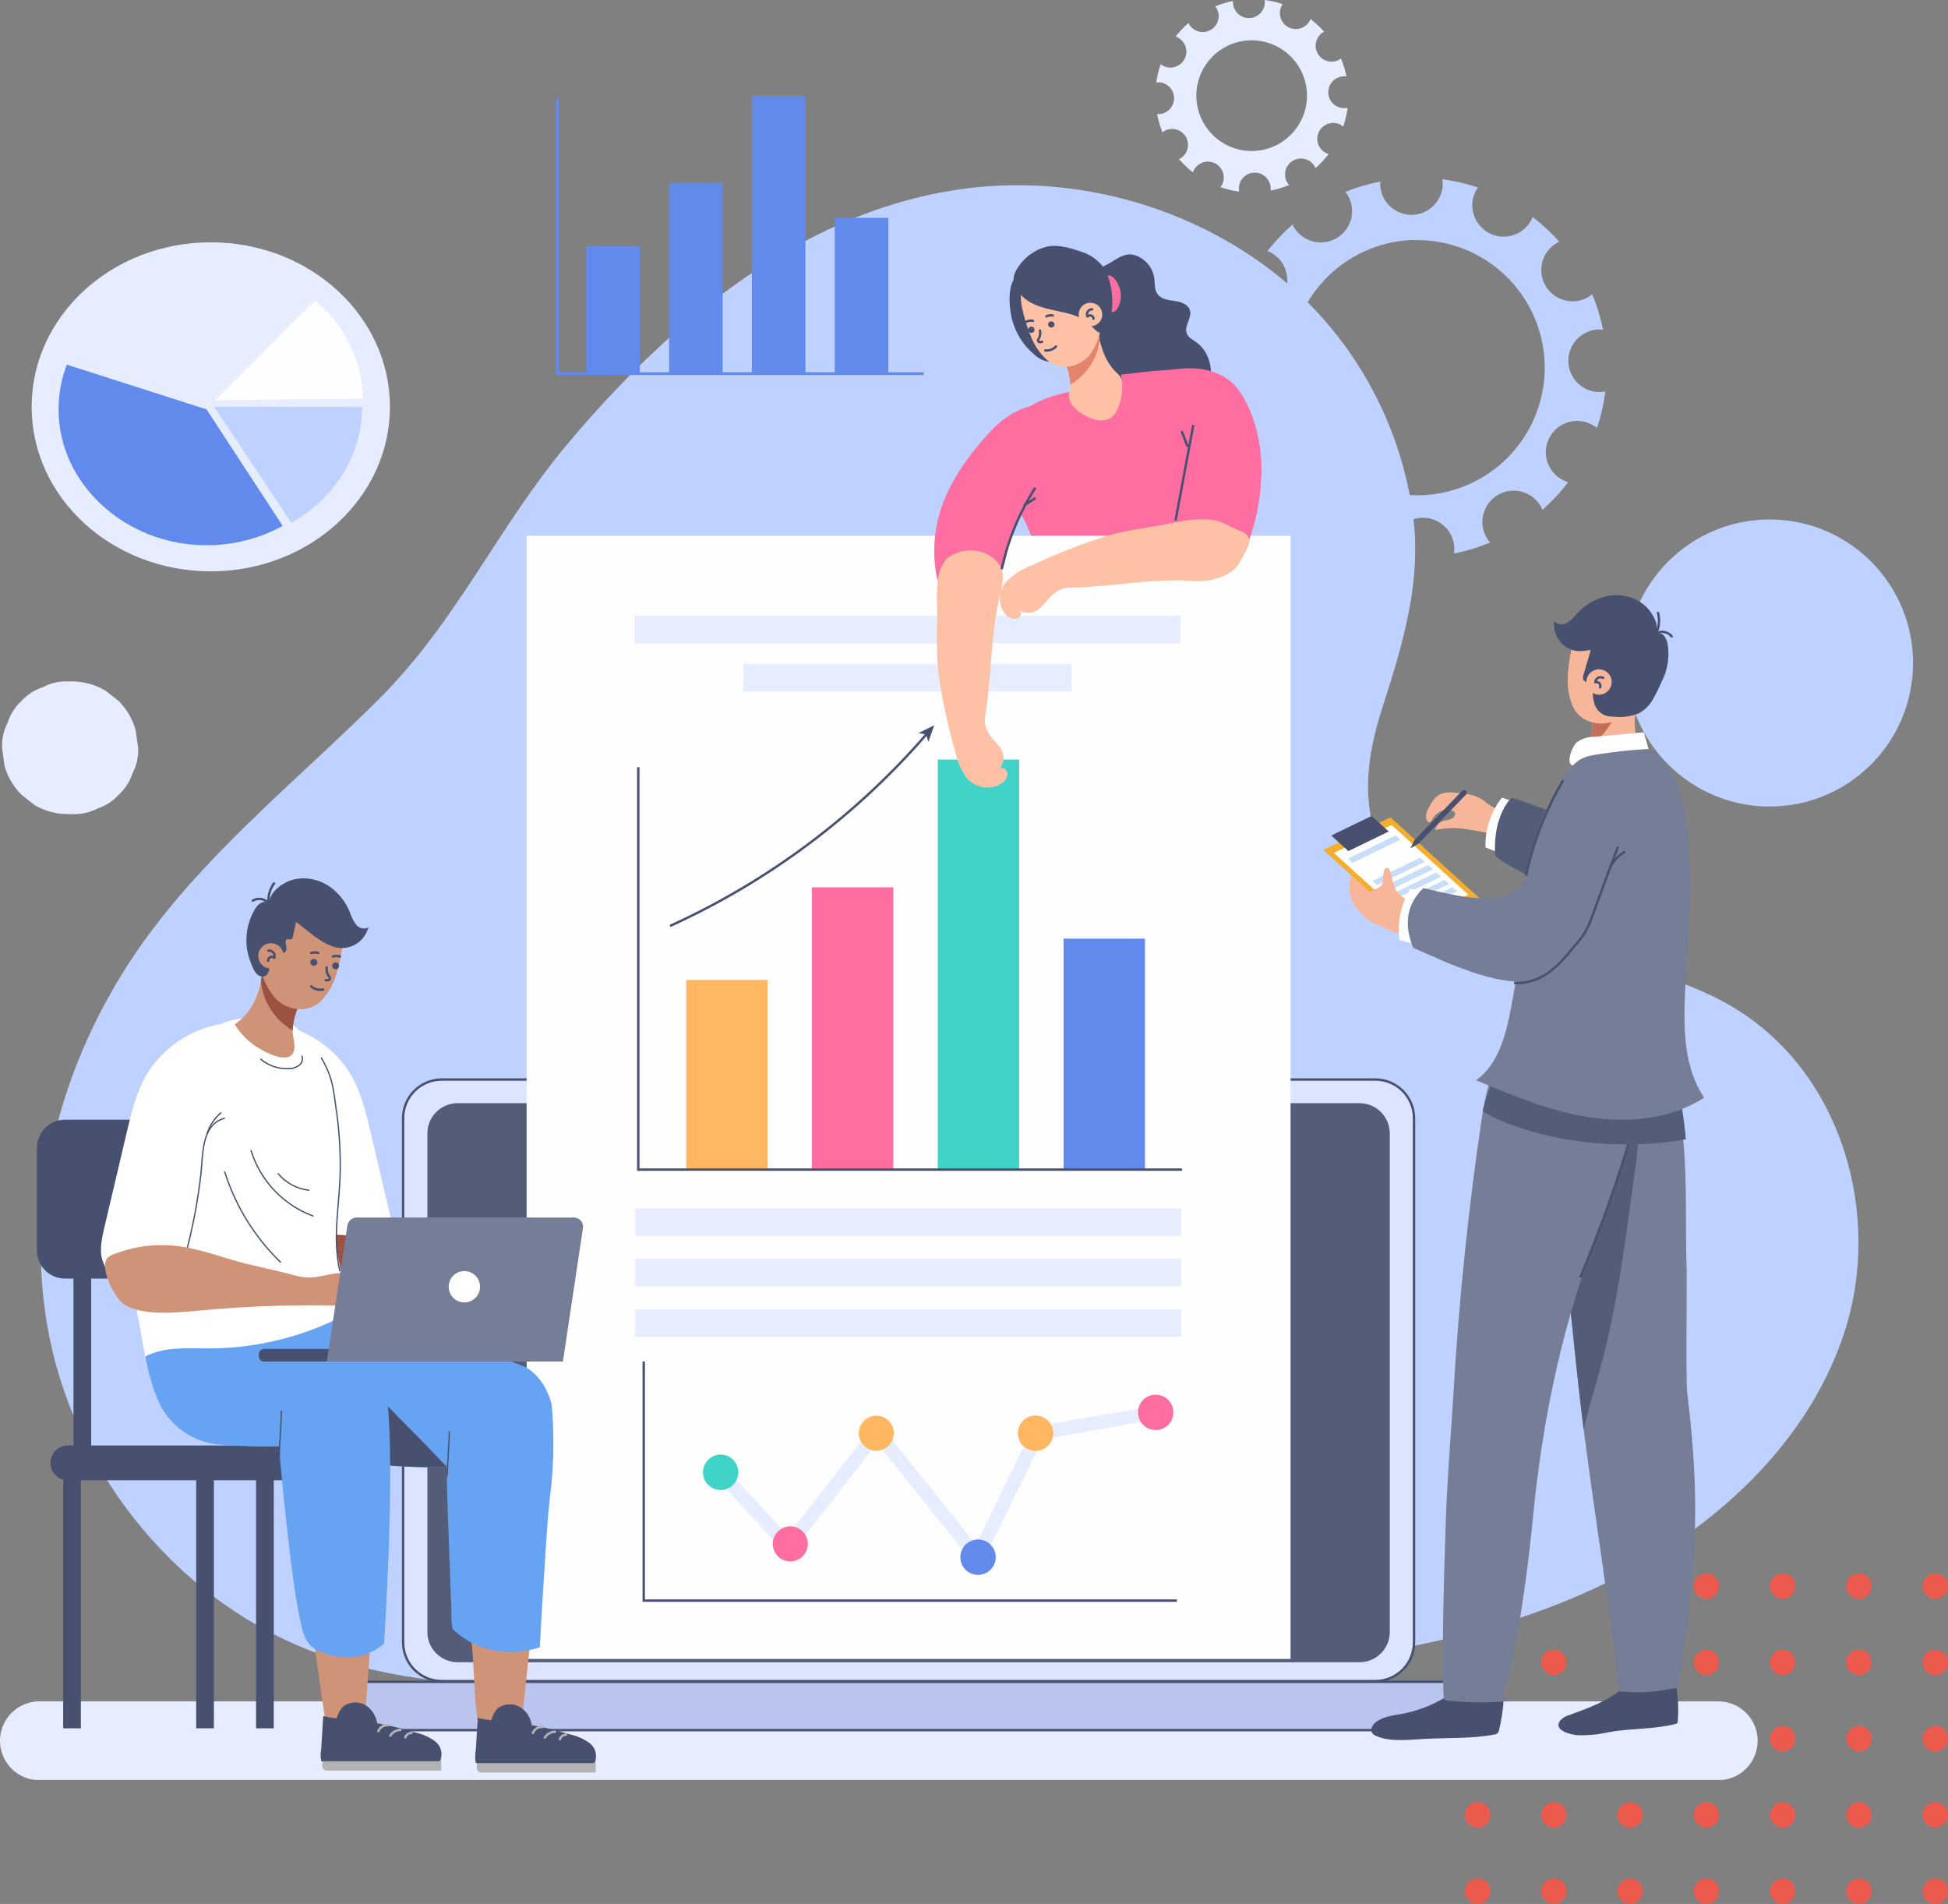 <svg width="613" height="599" viewBox="0 0 613 599" fill="none" xmlns="http://www.w3.org/2000/svg">
<rect x="0" y="0" width="613" height="599" fill="#808080" stroke="none"/>
<circle cx="465" cy="499" r="4" fill="#EB5A4D"/>
<circle cx="489" cy="499" r="4" fill="#EB5A4D"/>
<circle cx="513" cy="499" r="4" fill="#EB5A4D"/>
<circle cx="537" cy="499" r="4" fill="#EB5A4D"/>
<circle cx="561" cy="499" r="4" fill="#EB5A4D"/>
<circle cx="585" cy="499" r="4" fill="#EB5A4D"/>
<circle cx="609" cy="499" r="4" fill="#EB5A4D"/>
<circle cx="465" cy="523" r="4" fill="#EB5A4D"/>
<circle cx="489" cy="523" r="4" fill="#EB5A4D"/>
<circle cx="513" cy="523" r="4" fill="#EB5A4D"/>
<circle cx="537" cy="523" r="4" fill="#EB5A4D"/>
<circle cx="561" cy="523" r="4" fill="#EB5A4D"/>
<circle cx="585" cy="523" r="4" fill="#EB5A4D"/>
<circle cx="609" cy="523" r="4" fill="#EB5A4D"/>
<circle cx="465" cy="547" r="4" fill="#EB5A4D"/>
<circle cx="489" cy="547" r="4" fill="#EB5A4D"/>
<circle cx="513" cy="547" r="4" fill="#EB5A4D"/>
<circle cx="537" cy="547" r="4" fill="#EB5A4D"/>
<circle cx="561" cy="547" r="4" fill="#EB5A4D"/>
<circle cx="585" cy="547" r="4" fill="#EB5A4D"/>
<circle cx="609" cy="547" r="4" fill="#EB5A4D"/>
<circle cx="465" cy="571" r="4" fill="#EB5A4D"/>
<circle cx="489" cy="571" r="4" fill="#EB5A4D"/>
<circle cx="513" cy="571" r="4" fill="#EB5A4D"/>
<circle cx="537" cy="571" r="4" fill="#EB5A4D"/>
<circle cx="561" cy="571" r="4" fill="#EB5A4D"/>
<circle cx="585" cy="571" r="4" fill="#EB5A4D"/>
<circle cx="609" cy="571" r="4" fill="#EB5A4D"/>
<circle cx="465" cy="595" r="4" fill="#EB5A4D"/>
<circle cx="489" cy="595" r="4" fill="#EB5A4D"/>
<circle cx="513" cy="595" r="4" fill="#EB5A4D"/>
<circle cx="537" cy="595" r="4" fill="#EB5A4D"/>
<circle cx="561" cy="595" r="4" fill="#EB5A4D"/>
<circle cx="585" cy="595" r="4" fill="#EB5A4D"/>
<circle cx="609" cy="595" r="4" fill="#EB5A4D"/>
<g clip-path="url(#clip0_662_2)">
<path d="M540.711 560.07H12.394C9.107 560.07 5.955 558.763 3.63 556.438C1.306 554.112 7.84203e-06 550.959 7.84203e-06 547.67V547.67C-0.002 546.041 0.318 544.428 0.94 542.923C1.562 541.418 2.475 540.05 3.626 538.898C4.777 537.746 6.144 536.833 7.649 536.211C9.154 535.588 10.766 535.269 12.394 535.271H540.711C543.998 535.271 547.151 536.577 549.475 538.902C551.799 541.228 553.105 544.381 553.105 547.67V547.67C553.102 550.957 551.795 554.109 549.471 556.434C547.147 558.758 543.997 560.066 540.711 560.07Z" fill="#E6EDFF"/>
<path d="M545.293 316.843L544.624 316.439C528.595 307.105 509.697 303.51 491.482 299.024C474.562 294.845 455.566 289.272 442.573 276.9C426.781 261.909 428.981 241.248 435.053 222.467C441.431 202.767 447.448 182.928 444.634 162.002C441.328 137.702 430.475 115.055 413.607 97.26C387.147 69.507 346.177 54.795 306.919 58.961C254.236 64.533 210.967 100.882 178.116 140.24C156.558 166.07 143.843 195.411 119.25 219.932C94.949 244.174 67.653 266.019 47.196 293.493C19.956 330.065 6.712 376.696 15.542 420.637C24.371 464.579 56.666 504.676 100.881 520.53C129.04 530.645 159.928 530.84 190.009 530.924C252.565 531.091 315.205 531.244 377.552 526.507C418.579 523.372 460.162 517.939 497.54 501.638C534.918 485.338 568.02 456.707 580.275 419.537C592.502 382.603 579.843 337.449 545.293 316.843Z" fill="#BFD2FF"/>
<path d="M42.684 229.726C41.72 226.238 39.868 223.06 37.308 220.503L33.13 217.243C29.934 215.367 26.294 214.381 22.588 214.387H21.558C18.762 214.255 15.982 214.876 13.508 216.184C10.93 217.017 8.612 218.505 6.782 220.503C4.785 222.334 3.297 224.653 2.465 227.232C1.158 229.708 0.538 232.488 0.668 235.285C0.905 237.138 1.156 238.991 1.406 240.858C2.367 244.343 4.22 247.517 6.782 250.067L10.96 253.341C14.162 255.195 17.802 256.157 21.502 256.127H22.532C25.341 256.283 28.14 255.681 30.637 254.386C33.214 253.551 35.528 252.058 37.35 250.053C39.354 248.23 40.847 245.915 41.681 243.338C42.985 240.861 43.605 238.081 43.477 235.285L42.684 229.726Z" fill="#E6EDFF"/>
<path d="M556.865 253.745C581.793 253.745 602 233.529 602 208.591C602 183.653 581.793 163.437 556.865 163.437C531.938 163.437 511.731 183.653 511.731 208.591C511.731 233.529 531.938 253.745 556.865 253.745Z" fill="#BFD2FF"/>
<path d="M387.983 0.32C386.075 0.696 384.209 1.261 382.412 2.006C382.527 2.139 382.634 2.279 382.732 2.424C383.081 2.981 383.316 3.602 383.425 4.25C383.534 4.898 383.514 5.561 383.366 6.201C383.219 6.842 382.947 7.447 382.566 7.982C382.185 8.517 381.702 8.972 381.145 9.321C380.588 9.669 379.968 9.904 379.32 10.013C378.672 10.122 378.01 10.102 377.369 9.955C376.077 9.657 374.955 8.857 374.251 7.732C374.152 7.566 374.064 7.394 373.987 7.217C372.511 8.514 371.159 9.946 369.948 11.494C370.13 11.554 370.307 11.628 370.477 11.717C371.087 12.009 371.632 12.422 372.078 12.93C372.524 13.438 372.863 14.032 373.074 14.675C373.286 15.317 373.364 15.996 373.306 16.67C373.248 17.344 373.055 18 372.737 18.597C372.419 19.194 371.984 19.721 371.458 20.145C370.931 20.57 370.324 20.883 369.673 21.067C369.022 21.251 368.341 21.301 367.67 21.215C367 21.128 366.353 20.907 365.77 20.564L365.241 20.201C364.592 22.075 364.126 24.006 363.849 25.969C364.058 25.969 364.253 25.9 364.475 25.886C365.771 25.892 367.013 26.4 367.943 27.302C368.872 28.205 369.416 29.432 369.461 30.727C369.506 32.022 369.049 33.284 368.184 34.249C367.319 35.214 366.115 35.807 364.823 35.903C364.587 35.924 364.35 35.924 364.113 35.903C364.489 37.868 365.058 39.79 365.812 41.643C365.994 41.483 366.184 41.335 366.383 41.197C367.507 40.566 368.831 40.392 370.08 40.712C371.329 41.032 372.406 41.82 373.089 42.914C373.772 44.008 374.007 45.322 373.747 46.585C373.486 47.848 372.749 48.962 371.689 49.696C371.467 49.831 371.234 49.948 370.993 50.044C372.318 51.575 373.787 52.974 375.379 54.224C375.459 53.98 375.557 53.742 375.672 53.513C376.294 52.34 377.357 51.462 378.626 51.073C379.896 50.684 381.267 50.815 382.44 51.437C383.613 52.06 384.49 53.123 384.879 54.393C385.268 55.663 385.137 57.035 384.515 58.208C384.381 58.448 384.228 58.677 384.055 58.891C385.967 59.554 387.94 60.021 389.946 60.284C389.892 60.023 389.86 59.757 389.849 59.49C389.826 58.833 389.933 58.178 390.163 57.563C390.393 56.947 390.742 56.383 391.19 55.902C392.095 54.932 393.348 54.36 394.674 54.314C396 54.268 397.29 54.751 398.26 55.656C398.741 56.104 399.128 56.643 399.401 57.241C399.673 57.839 399.825 58.485 399.848 59.142C399.876 59.415 399.876 59.69 399.848 59.964C401.838 59.575 403.783 58.987 405.655 58.208C405.473 58.015 405.31 57.805 405.168 57.581C404.453 56.462 404.212 55.104 404.498 53.807C404.784 52.51 405.573 51.379 406.692 50.664C407.812 49.949 409.169 49.708 410.465 49.994C411.762 50.28 412.892 51.07 413.607 52.19C413.749 52.415 413.871 52.653 413.969 52.9C415.476 51.562 416.851 50.083 418.077 48.484C417.837 48.411 417.604 48.318 417.381 48.205C416.771 47.913 416.226 47.5 415.78 46.992C415.334 46.483 414.995 45.89 414.784 45.247C414.573 44.605 414.494 43.926 414.552 43.252C414.61 42.578 414.803 41.922 415.121 41.325C415.439 40.728 415.874 40.201 416.401 39.777C416.927 39.352 417.534 39.038 418.185 38.855C418.836 38.671 419.517 38.621 420.188 38.707C420.859 38.794 421.505 39.015 422.088 39.358C422.302 39.477 422.507 39.612 422.701 39.762C423.351 37.87 423.818 35.92 424.093 33.939C423.868 33.981 423.64 34.009 423.411 34.022C422.707 34.081 421.998 33.99 421.332 33.756C420.665 33.521 420.056 33.148 419.544 32.662C419.031 32.175 418.627 31.586 418.359 30.933C418.09 30.279 417.962 29.576 417.984 28.87C418.005 28.163 418.176 27.469 418.485 26.834C418.793 26.198 419.232 25.634 419.774 25.18C420.315 24.726 420.946 24.392 421.626 24.199C422.305 24.006 423.018 23.959 423.717 24.061C423.323 22.112 422.735 20.208 421.963 18.376C421.795 18.502 421.656 18.641 421.475 18.753C420.351 19.384 419.027 19.557 417.778 19.238C416.53 18.918 415.452 18.129 414.769 17.036C414.087 15.942 413.851 14.627 414.112 13.364C414.372 12.101 415.109 10.988 416.169 10.254L416.698 9.989C415.395 8.518 413.954 7.174 412.395 5.977C412.34 6.15 412.27 6.318 412.186 6.478C411.878 7.059 411.459 7.574 410.952 7.992C410.445 8.411 409.86 8.726 409.232 8.919C408.604 9.111 407.943 9.178 407.289 9.116C406.635 9.053 405.999 8.863 405.418 8.554C404.838 8.246 404.323 7.826 403.905 7.319C403.486 6.812 403.172 6.227 402.979 5.599C402.786 4.97 402.719 4.309 402.782 3.655C402.844 3 403.035 2.364 403.343 1.783C403.437 1.625 403.54 1.471 403.65 1.324C401.793 0.701 399.881 0.258 397.94 0C397.977 0.165 398 0.333 398.009 0.502C398.033 1.158 397.928 1.813 397.698 2.429C397.469 3.045 397.121 3.61 396.673 4.091C396.226 4.573 395.688 4.961 395.091 5.234C394.493 5.508 393.848 5.661 393.191 5.684C392.535 5.708 391.88 5.602 391.264 5.373C390.648 5.143 390.084 4.795 389.603 4.347C389.122 3.9 388.734 3.362 388.46 2.764C388.187 2.166 388.034 1.521 388.011 0.864C387.987 0.684 387.978 0.502 387.983 0.32V0.32ZM393.261 12.692C396.701 12.57 400.1 13.472 403.029 15.283C405.957 17.093 408.283 19.732 409.712 22.865C411.142 25.998 411.611 29.485 411.059 32.885C410.508 36.284 408.962 39.444 406.616 41.965C404.27 44.485 401.229 46.253 397.879 47.045C394.528 47.837 391.019 47.617 387.793 46.413C384.568 45.21 381.771 43.077 379.757 40.283C377.744 37.49 376.603 34.162 376.48 30.72C376.396 28.434 376.764 26.153 377.562 24.009C378.361 21.864 379.574 19.899 381.133 18.224C382.691 16.55 384.565 15.199 386.646 14.25C388.727 13.3 390.975 12.771 393.261 12.692V12.692Z" fill="#E6EDFF"/>
<path d="M66.33 179.752C97.464 179.752 122.703 156.579 122.703 127.994C122.703 99.409 97.464 76.236 66.33 76.236C35.196 76.236 9.957 99.409 9.957 127.994C9.957 156.579 35.196 179.752 66.33 179.752Z" fill="#E6EDFF"/>
<path d="M64.993 128.802L21.029 114.717C19.309 119.214 18.427 123.987 18.424 128.802C18.424 152.25 39.453 171.546 64.993 171.546C73.367 171.563 81.61 169.469 88.96 165.457L64.993 128.802Z" fill="#628AEC"/>
<path d="M67.403 127.994L91.676 164.482C98.367 160.78 103.997 155.422 108.025 148.92C111.892 142.634 113.949 135.403 113.972 128.022L67.403 127.994Z" fill="#BFD2FF"/>
<path d="M67.667 125.946L114.195 125.389C114.102 119.539 112.718 113.783 110.142 108.531C107.495 103.141 103.747 98.366 99.14 94.515L67.667 125.946Z" fill="#FEFEFF"/>
<path d="M201.344 77.379H184.48V117.921H201.344V77.379Z" fill="#628AEC"/>
<path d="M227.414 57.54H210.55V117.921H227.414V57.54Z" fill="#628AEC"/>
<path d="M253.47 30.149H236.605V117.907H253.47V30.149Z" fill="#628AEC"/>
<path d="M279.54 68.546H262.675V117.921H279.54V68.546Z" fill="#628AEC"/>
<path d="M175.456 30.999V117.545H290.667" stroke="#628AEC" stroke-width="0.88" stroke-miterlimit="10"/>
<path d="M434.385 57.122C430.614 57.855 426.922 58.942 423.355 60.368C423.564 60.646 423.801 60.897 423.982 61.19C425.367 63.407 425.815 66.083 425.227 68.631C424.64 71.178 423.065 73.388 420.848 74.773C418.632 76.159 415.957 76.607 413.411 76.019C410.864 75.432 408.656 73.856 407.27 71.639C407.076 71.314 406.908 70.974 406.769 70.622C403.863 73.149 401.205 75.948 398.831 78.981C399.165 79.12 399.514 79.232 399.848 79.399C400.99 80.005 402.001 80.831 402.825 81.829C403.648 82.826 404.266 83.976 404.645 85.213C405.024 86.45 405.156 87.749 405.033 89.037C404.91 90.325 404.534 91.576 403.928 92.718C403.322 93.861 402.497 94.873 401.5 95.696C400.502 96.519 399.353 97.138 398.117 97.517C396.88 97.897 395.582 98.028 394.294 97.905C393.007 97.782 391.757 97.407 390.615 96.8C390.248 96.597 389.899 96.364 389.57 96.103C388.304 99.791 387.404 103.594 386.883 107.458C387.282 107.374 387.687 107.318 388.094 107.291C389.396 107.228 390.698 107.425 391.923 107.869C393.149 108.314 394.274 108.997 395.233 109.88C396.193 110.763 396.967 111.827 397.512 113.012C398.057 114.197 398.362 115.478 398.408 116.781C398.454 118.085 398.241 119.384 397.781 120.604C397.321 121.825 396.624 122.941 395.729 123.89C394.834 124.838 393.76 125.6 392.569 126.13C391.378 126.66 390.094 126.948 388.79 126.977C388.324 126.98 387.859 126.947 387.398 126.879C388.137 130.744 389.262 134.524 390.754 138.164C391.1 137.855 391.467 137.571 391.854 137.315C394.07 135.929 396.746 135.481 399.292 136.069C401.839 136.657 404.047 138.232 405.432 140.449C406.817 142.666 407.265 145.343 406.678 147.89C406.09 150.438 404.515 152.647 402.299 154.033C401.852 154.291 401.386 154.514 400.906 154.702C403.509 157.687 406.396 160.412 409.527 162.838C409.673 162.359 409.86 161.893 410.084 161.445C410.712 160.226 411.588 159.152 412.656 158.292C413.723 157.431 414.958 156.804 416.282 156.448C417.606 156.093 418.99 156.018 420.344 156.229C421.699 156.439 422.995 156.93 424.148 157.671C425.302 158.411 426.289 159.384 427.045 160.528C427.801 161.672 428.31 162.961 428.54 164.313C428.769 165.665 428.714 167.05 428.378 168.38C428.041 169.709 427.431 170.953 426.586 172.033C430.35 173.318 434.231 174.228 438.173 174.75C438.06 174.241 437.99 173.724 437.964 173.204C437.901 171.901 438.097 170.599 438.542 169.373C438.986 168.147 439.669 167.021 440.551 166.061C441.434 165.101 442.498 164.327 443.682 163.781C444.867 163.236 446.147 162.932 447.45 162.886C448.753 162.84 450.052 163.053 451.271 163.513C452.491 163.973 453.607 164.671 454.555 165.566C455.504 166.461 456.265 167.535 456.794 168.727C457.324 169.918 457.612 171.203 457.641 172.507C457.646 173.052 457.609 173.597 457.53 174.137C461.434 173.368 465.251 172.206 468.922 170.668C468.572 170.287 468.255 169.876 467.975 169.442C467.289 168.344 466.826 167.122 466.612 165.845C466.398 164.569 466.438 163.262 466.729 162.001C467.02 160.74 467.557 159.548 468.308 158.494C469.059 157.44 470.011 156.544 471.108 155.858C472.205 155.172 473.427 154.709 474.703 154.495C475.979 154.281 477.285 154.321 478.546 154.612C481.092 155.2 483.301 156.776 484.686 158.993C484.949 159.439 485.177 159.905 485.368 160.386C488.342 157.774 491.048 154.871 493.445 151.72C492.969 151.566 492.504 151.38 492.053 151.163C490.85 150.59 489.776 149.779 488.896 148.778C488.016 147.778 487.347 146.609 486.932 145.343C486.516 144.077 486.362 142.739 486.478 141.411C486.594 140.084 486.978 138.793 487.608 137.619C488.237 136.444 489.098 135.409 490.138 134.577C491.179 133.744 492.377 133.132 493.661 132.777C494.945 132.421 496.288 132.33 497.608 132.509C498.928 132.688 500.198 133.133 501.342 133.818C501.762 134.055 502.162 134.325 502.539 134.626C503.794 130.9 504.676 127.059 505.171 123.16C504.734 123.244 504.292 123.299 503.848 123.327C502.546 123.39 501.245 123.193 500.019 122.749C498.794 122.304 497.669 121.621 496.709 120.738C495.75 119.855 494.975 118.79 494.43 117.606C493.885 116.421 493.581 115.14 493.535 113.837C493.489 112.533 493.702 111.234 494.162 110.014C494.621 108.793 495.319 107.676 496.214 106.728C497.108 105.779 498.182 105.018 499.373 104.488C500.564 103.958 501.849 103.67 503.152 103.641C503.585 103.64 504.018 103.668 504.447 103.724C503.68 99.906 502.537 96.172 501.035 92.579C500.738 92.843 500.421 93.085 500.088 93.303C497.872 94.689 495.197 95.137 492.65 94.549C490.104 93.961 487.895 92.385 486.51 90.168C485.125 87.951 484.677 85.275 485.265 82.727C485.853 80.18 487.428 77.97 489.644 76.585C489.984 76.383 490.337 76.207 490.702 76.055C488.147 73.198 485.325 70.59 482.277 68.267C482.137 68.602 482.04 68.936 481.873 69.256C480.634 71.564 478.529 73.284 476.022 74.04C473.515 74.795 470.81 74.522 468.504 73.283C466.197 72.043 464.477 69.938 463.723 67.429C462.968 64.921 463.24 62.215 464.479 59.908C464.667 59.591 464.872 59.284 465.092 58.989C461.443 57.762 457.684 56.894 453.867 56.397C453.867 56.731 453.993 57.052 454.007 57.386C454.052 58.68 453.843 59.97 453.39 61.182C452.938 62.395 452.251 63.506 451.369 64.453C450.487 65.4 449.427 66.164 448.25 66.701C447.073 67.239 445.802 67.539 444.509 67.585C443.216 67.63 441.927 67.421 440.715 66.968C439.503 66.515 438.392 65.828 437.445 64.946C435.533 63.164 434.407 60.695 434.315 58.083C434.322 57.761 434.345 57.441 434.385 57.122V57.122ZM444.565 75.568C452.498 75.288 460.335 77.369 467.086 81.547C473.836 85.726 479.196 91.813 482.487 99.04C485.778 106.267 486.852 114.308 485.574 122.145C484.296 129.983 480.722 137.265 475.305 143.07C469.889 148.875 462.872 152.943 455.145 154.757C447.417 156.572 439.324 156.053 431.892 153.265C424.459 150.477 418.02 145.546 413.389 139.096C408.759 132.646 406.145 124.966 405.878 117.03C405.692 111.761 406.545 106.508 408.388 101.569C410.232 96.63 413.03 92.104 416.622 88.247C420.215 84.39 424.531 81.279 429.326 79.092C434.12 76.904 439.298 75.683 444.565 75.498V75.568Z" fill="#BFD2FF"/>
<path d="M376.577 107.765C375.366 106.887 373.792 106.135 373.402 104.714C372.636 102.415 375.101 100.018 374.488 97.748C373.987 95.783 371.703 94.961 369.642 94.682C367.581 94.404 365.339 94.111 364.197 92.439C363.236 91.046 363.459 89.193 363.236 87.521C362.984 85.832 362.257 84.248 361.141 82.955C360.024 81.663 358.562 80.715 356.927 80.221C353.446 79.232 350.41 82.394 347.499 83.662C345.981 84.337 344.654 85.376 343.636 86.689C342.617 88.002 341.94 89.547 341.664 91.186C341.145 94.507 341.325 97.9 342.194 101.147C343.058 104.382 343.696 107.673 344.101 110.997C344.239 114.544 343.725 118.085 342.584 121.446C341.738 124.05 341.892 126.876 343.015 129.373C344.283 131.533 346.831 132.536 349.24 133.233C353.883 134.734 358.796 135.209 363.64 134.626C368.247 134.026 372.485 131.786 375.575 128.314C377.708 126.59 379.347 124.331 380.323 121.766C382.064 116.876 380.741 110.816 376.577 107.765Z" fill="#485070"/>
<path d="M352.402 90.893C352.692 91.908 352.776 92.971 352.649 94.019C352.522 95.067 352.187 96.079 351.663 96.995C351.315 97.594 350.772 98.207 350.076 98.165C349.38 98.124 348.85 97.232 348.6 96.48C347.9 94.396 347.46 92.234 347.291 90.043C347.179 88.65 347.43 86.281 349.338 86.755C350.814 87.117 352.012 89.611 352.402 90.893Z" fill="#FF6EA1"/>
<path d="M352.332 123.703C350.939 128.593 343.029 130.962 338.406 125.389C337.835 124.692 337.319 123.996 336.818 123.229C331.874 124.204 324.535 126.35 321.235 130.362C320.254 131.725 319.554 133.269 319.174 134.904C317.461 140.77 316.026 146.719 314.898 152.71C314.718 153.39 314.718 154.105 314.898 154.785C315.277 155.555 315.866 156.203 316.597 156.652C323.421 162.044 325.218 170.724 327.46 178.581C330.872 190.493 332.431 206.989 335.815 218.901C346.956 219.765 393.47 209.148 399.068 204.314C391.046 189.852 384.543 163.786 382.008 145.646C380.922 137.969 377.914 130.641 374.976 123.452C374.279 121.766 373.667 117.879 372.385 116.779C370.686 115.385 354.49 117.782 352.777 117.838C352.833 118.766 352.875 119.728 352.903 120.721C352.869 121.739 352.676 122.745 352.332 123.703V123.703Z" fill="#FF6EA1"/>
<path d="M335.815 115.817C335.29 114.13 334.556 112.515 333.629 111.011C336.374 110.914 339.029 110.008 341.26 108.406C342.361 107.599 343.386 106.694 344.324 105.703C344.672 105.354 345.188 104.477 345.717 103.836C344.979 104.7 346.789 109.534 347.109 110.509C347.837 112.618 348.957 114.571 350.41 116.263C351.872 117.893 352.833 118.158 353.098 120.443C353.294 122.949 352.928 125.467 352.025 127.813C351.614 129.273 350.745 130.562 349.546 131.491C348.768 131.911 347.912 132.168 347.031 132.247C346.15 132.326 345.263 132.225 344.422 131.951C341.539 131.184 337.584 128.788 336.553 125.765C336.01 124.191 336.623 123.383 336.762 121.766C336.838 119.741 336.516 117.72 335.815 115.817Z" fill="#FFC1A6"/>
<path d="M336.79 120.972C336.79 120.805 336.79 120.652 336.79 120.485C336.645 118.898 336.322 117.332 335.829 115.817C335.304 114.13 334.57 112.515 333.643 111.011C336.388 110.914 339.043 110.008 341.274 108.406C342.375 107.599 343.4 106.694 344.338 105.703C344.686 105.354 345.202 104.477 345.731 103.836C345.814 104.741 345.94 105.619 346.093 106.497C345.814 109.479 344.824 112.35 343.205 114.869C341.586 117.388 339.386 119.481 336.79 120.972V120.972Z" fill="#E3856D"/>
<path d="M318.422 100.311C319.544 104.836 322.117 108.868 325.747 111.791C326.699 112.625 327.82 113.243 329.033 113.602C329.64 113.778 330.278 113.814 330.9 113.708C331.523 113.602 332.113 113.356 332.626 112.989C334.019 111.875 334.27 109.868 334.367 108.085C334.672 104.736 334.565 101.363 334.047 98.04C333.527 94.695 331.951 91.605 329.549 89.221C327.529 87.354 322.001 84.651 319.564 87.215C316.918 90.043 317.6 96.995 318.422 100.311Z" fill="#485070"/>
<path d="M321.304 92.439C321.778 89.291 325.343 91.631 328.267 90.294C330.788 89.124 332.696 88.12 335.537 88.315C338.101 88.451 340.525 89.528 342.347 91.339C342.82 91.84 343.252 92.356 343.656 92.871C344.814 94.712 345.797 96.657 346.594 98.681V98.82C346.869 102.746 345.957 106.664 343.976 110.063C343.107 111.669 341.826 113.012 340.263 113.955C338.701 114.898 336.916 115.407 335.091 115.427C333.005 115.391 331 114.61 329.437 113.226C327.724 111.664 326.309 109.804 325.259 107.737C323.602 104.588 320.775 95.922 321.304 92.439Z" fill="#FFC1A6"/>
<path d="M335.091 98.374C331.652 97.552 328.128 97.065 324.939 95.49C322.54 94.376 320.604 92.46 319.466 90.071C318.408 87.633 319.132 85.891 320.538 83.815C322.591 80.78 325.673 78.592 329.214 77.657C332.71 76.738 337.083 78.103 340.439 79.26C342.805 80.015 344.922 81.397 346.566 83.258C349.352 86.546 350.229 92.244 350.006 96.41C349.856 98.135 349.506 99.837 348.962 101.481C348.558 102.874 347.848 104.449 346.177 104.658C345.076 104.797 342.848 101.635 341.72 100.924C339.911 99.85 337.948 99.06 335.899 98.583L335.091 98.374Z" fill="#485070"/>
<path d="M329.799 102.164C329.831 102.429 329.965 102.671 330.174 102.838C330.382 103.005 330.648 103.083 330.913 103.056C331.045 103.043 331.173 103.005 331.29 102.943C331.408 102.881 331.511 102.796 331.595 102.694C331.679 102.592 331.743 102.474 331.781 102.347C331.819 102.22 331.832 102.087 331.819 101.955C331.777 101.698 331.64 101.467 331.434 101.309C331.227 101.151 330.969 101.077 330.71 101.104C330.452 101.131 330.213 101.256 330.044 101.453C329.874 101.65 329.787 101.904 329.799 102.164V102.164Z" fill="#485070"/>
<path d="M331.303 99.266C330.619 99.13 329.91 99.223 329.284 99.531" stroke="#485070" stroke-width="0.75" stroke-miterlimit="10" stroke-linecap="round"/>
<path d="M323.546 103.836C323.578 104.102 323.712 104.345 323.92 104.515C324.128 104.684 324.394 104.765 324.66 104.741C324.856 104.719 325.041 104.639 325.192 104.511C325.343 104.384 325.452 104.215 325.508 104.025C325.563 103.836 325.561 103.634 325.502 103.446C325.443 103.258 325.33 103.091 325.177 102.966C325.024 102.842 324.838 102.765 324.641 102.746C324.445 102.727 324.247 102.767 324.073 102.86C323.899 102.952 323.756 103.095 323.663 103.268C323.569 103.442 323.528 103.639 323.546 103.836V103.836Z" fill="#485070"/>
<path d="M325.051 100.952C324.372 100.801 323.662 100.895 323.045 101.217" stroke="#485070" stroke-width="0.75" stroke-miterlimit="10" stroke-linecap="round"/>
<path d="M327.265 103.961C327.469 104.84 327.324 105.764 326.861 106.539C326.714 106.721 326.631 106.946 326.624 107.179C326.657 107.302 326.727 107.412 326.824 107.494C326.921 107.576 327.041 107.627 327.167 107.639C327.418 107.65 327.669 107.612 327.905 107.528" stroke="#485070" stroke-width="0.75" stroke-miterlimit="10" stroke-linecap="round"/>
<path d="M332.306 109.005C331.876 109.46 331.347 109.81 330.761 110.028C330.174 110.245 329.544 110.324 328.922 110.259" stroke="#485070" stroke-width="0.75" stroke-miterlimit="10" stroke-linecap="round"/>
<path d="M346.831 98.583C346.904 99.312 346.76 100.046 346.416 100.693C346.073 101.34 345.545 101.871 344.9 102.218C344.255 102.565 343.522 102.713 342.793 102.643C342.064 102.573 341.372 102.289 340.805 101.827C340.237 101.364 339.82 100.743 339.604 100.043C339.389 99.343 339.386 98.594 339.596 97.892C339.806 97.191 340.219 96.567 340.783 96.1C341.347 95.632 342.036 95.343 342.765 95.268C343.25 95.216 343.74 95.26 344.208 95.399C344.676 95.538 345.111 95.768 345.489 96.077C345.867 96.385 346.181 96.765 346.411 97.196C346.641 97.626 346.784 98.098 346.831 98.583V98.583Z" fill="#FFC1A6"/>
<path d="M343.698 97.302C343.423 97.295 343.152 97.359 342.908 97.485C342.665 97.612 342.457 97.798 342.305 98.026C342.159 98.255 342.074 98.516 342.057 98.787C342.04 99.057 342.092 99.328 342.207 99.573C342.354 99.412 342.544 99.299 342.755 99.247C342.966 99.195 343.187 99.207 343.391 99.28C343.595 99.355 343.771 99.49 343.898 99.666C344.024 99.842 344.095 100.052 344.101 100.269" stroke="#485070" stroke-width="0.75" stroke-linecap="round" stroke-linejoin="round"/>
<path d="M432.797 339.636H139.025C132.303 339.636 126.853 345.088 126.853 351.813V516.713C126.853 523.438 132.303 528.89 139.025 528.89H432.797C439.519 528.89 444.969 523.438 444.969 516.713V351.813C444.969 345.088 439.519 339.636 432.797 339.636Z" fill="#DCE4FF" stroke="#485070" stroke-width="0.75" stroke-miterlimit="10"/>
<path d="M468.518 529.126H103.304C103.302 531.122 103.694 533.098 104.456 534.942C105.218 536.786 106.336 538.462 107.745 539.874C109.155 541.285 110.829 542.405 112.672 543.169C114.514 543.933 116.489 544.326 118.484 544.326H453.338C455.333 544.326 457.308 543.933 459.15 543.169C460.993 542.405 462.667 541.285 464.077 539.874C465.486 538.462 466.604 536.786 467.366 534.942C468.128 533.098 468.52 531.122 468.518 529.126V529.126Z" fill="#BAC5EF" stroke="#485070" stroke-width="0.75" stroke-miterlimit="10"/>
<path d="M427.825 347.076H143.996C138.743 347.076 134.485 351.336 134.485 356.592V513.439C134.485 518.694 138.743 522.955 143.996 522.955H427.825C433.079 522.955 437.337 518.694 437.337 513.439V356.592C437.337 351.336 433.079 347.076 427.825 347.076Z" fill="#545D78"/>
<path d="M290.138 343.189C290.138 343.655 290 344.11 289.741 344.497C289.482 344.884 289.115 345.186 288.685 345.364C288.255 345.542 287.782 345.589 287.325 345.498C286.869 345.407 286.449 345.183 286.12 344.854C285.791 344.525 285.567 344.105 285.476 343.648C285.385 343.192 285.432 342.718 285.61 342.288C285.788 341.858 286.09 341.49 286.477 341.231C286.864 340.973 287.319 340.834 287.784 340.834C288.408 340.834 289.007 341.083 289.448 341.524C289.89 341.966 290.138 342.565 290.138 343.189Z" fill="#333333"/>
<path d="M165.721 168.55L165.721 521.924H406.115V168.55H165.721Z" fill="#FEFEFF"/>
<path d="M307.991 493.892L276.002 454.019L248.178 489.685L224.058 463.604L227.219 460.692L247.899 483.053L275.947 447.094L307.1 485.923L325.19 448.989L363.361 442.232L364.099 446.467L328.086 452.834L307.991 493.892Z" fill="#E6EDFF"/>
<path d="M369.238 444.35C369.238 443.245 368.909 442.164 368.294 441.247C367.679 440.329 366.805 439.614 365.783 439.195C364.761 438.775 363.637 438.669 362.555 438.89C361.473 439.11 360.48 439.648 359.704 440.434C358.928 441.221 358.403 442.22 358.196 443.306C357.989 444.391 358.109 445.514 358.541 446.531C358.974 447.548 359.699 448.414 360.624 449.017C361.549 449.621 362.633 449.936 363.737 449.923C365.203 449.904 366.602 449.309 367.631 448.266C368.661 447.223 369.238 445.816 369.238 444.35V444.35Z" fill="#FF6EA1"/>
<path d="M313.339 489.908C313.339 488.806 313.012 487.728 312.4 486.812C311.788 485.895 310.918 485.181 309.9 484.759C308.882 484.337 307.762 484.227 306.681 484.442C305.601 484.657 304.608 485.188 303.829 485.967C303.05 486.746 302.52 487.739 302.305 488.82C302.09 489.902 302.2 491.022 302.622 492.04C303.043 493.059 303.757 493.929 304.673 494.541C305.59 495.154 306.666 495.481 307.768 495.481C309.246 495.481 310.662 494.893 311.707 493.848C312.752 492.803 313.339 491.386 313.339 489.908Z" fill="#628AEC"/>
<path d="M331.443 450.912C331.443 449.807 331.114 448.726 330.499 447.809C329.884 446.891 329.009 446.176 327.988 445.757C326.966 445.337 325.842 445.231 324.76 445.452C323.677 445.672 322.685 446.21 321.909 446.996C321.132 447.783 320.607 448.782 320.4 449.868C320.193 450.953 320.314 452.076 320.746 453.093C321.178 454.11 321.903 454.976 322.828 455.579C323.753 456.183 324.837 456.498 325.942 456.485C327.407 456.466 328.806 455.871 329.836 454.828C330.865 453.785 331.443 452.378 331.443 450.912Z" fill="#FFB861"/>
<path d="M275.766 456.429C278.811 456.429 281.28 453.959 281.28 450.912C281.28 447.865 278.811 445.395 275.766 445.395C272.72 445.395 270.251 447.865 270.251 450.912C270.251 453.959 272.72 456.429 275.766 456.429Z" fill="#FFB861"/>
<path d="M248.693 491.231C251.739 491.231 254.208 488.761 254.208 485.714C254.208 482.667 251.739 480.197 248.693 480.197C245.648 480.197 243.179 482.667 243.179 485.714C243.179 488.761 245.648 491.231 248.693 491.231Z" fill="#FF6EA1"/>
<path d="M232.344 463.2C232.344 462.098 232.017 461.02 231.405 460.104C230.793 459.187 229.923 458.473 228.905 458.051C227.887 457.629 226.767 457.519 225.687 457.734C224.606 457.949 223.614 458.48 222.835 459.259C222.056 460.039 221.525 461.032 221.31 462.113C221.095 463.194 221.206 464.314 221.627 465.332C222.049 466.351 222.763 467.221 223.679 467.833C224.595 468.446 225.672 468.773 226.774 468.773C228.251 468.773 229.668 468.186 230.713 467.14C231.757 466.095 232.344 464.678 232.344 463.2Z" fill="#3FD4C7"/>
<path d="M202.57 428.356V503.575H370.352" stroke="#485070" stroke-width="0.75" stroke-miterlimit="10"/>
<path d="M241.535 308.275H215.925V367.779H241.535V308.275Z" fill="#FFB861"/>
<path d="M281.113 279.157H255.503V367.779H281.113V279.157Z" fill="#FF6EA1"/>
<path d="M211.148 291.18C241.996 277.103 269.45 256.542 291.642 230.896" stroke="#485070" stroke-width="0.75" stroke-miterlimit="10" stroke-linecap="round"/>
<path d="M293.981 228.18L292.157 233.376L291.405 231.091L289.051 230.618L293.981 228.18Z" fill="#485070"/>
<path d="M320.705 238.963H295.095V367.779H320.705V238.963Z" fill="#3FD4C7"/>
<path d="M360.298 295.304H334.688V367.779H360.298V295.304Z" fill="#628AEC"/>
<path d="M200.857 241.373V367.974H371.94" stroke="#485070" stroke-width="0.75" stroke-miterlimit="10"/>
<path d="M371.689 380.193H199.882V388.844H371.689V380.193Z" fill="#E6EDFF"/>
<path d="M337.194 208.856H233.946V217.508H337.194V208.856Z" fill="#E6EDFF"/>
<path d="M371.48 193.74H199.673V202.391H371.48V193.74Z" fill="#E6EDFF"/>
<path d="M371.689 396.061H199.882V404.713H371.689V396.061Z" fill="#E6EDFF"/>
<path d="M371.689 411.93H199.882V420.582H371.689V411.93Z" fill="#E6EDFF"/>
<path d="M365.172 117.029C363.166 117.503 361.189 118.06 359.211 118.618C358.867 118.689 358.544 118.837 358.264 119.05C357.939 119.405 357.735 119.853 357.679 120.331C357.072 123.749 357.16 127.253 357.938 130.636C358.716 134.018 360.167 137.209 362.205 140.017C363.431 141.55 364.879 142.804 366.202 144.322C367.525 145.841 369.266 147.025 370.38 148.502C371.773 150.244 372.316 153.058 372.942 155.148C374.432 159.964 375.348 164.94 375.672 169.971C375.895 173.287 376.048 177.049 378.583 179.18C381.117 181.312 385.086 180.755 387.676 178.735C390.147 176.541 391.943 173.69 392.857 170.515C395.839 162.43 397.211 153.84 396.895 145.228C396.519 137.44 394.11 128.064 389.111 121.906C385.741 117.726 380.198 115.929 374.878 115.859C371.607 115.844 368.346 116.237 365.172 117.029V117.029Z" fill="#FF6EA1"/>
<path d="M369.935 163.744C371.791 153.74 373.648 143.737 375.505 133.734" stroke="#485070" stroke-width="0.75" stroke-miterlimit="10"/>
<path d="M371.828 135.615C372.469 137.245 373.11 138.889 373.736 140.519" stroke="#485070" stroke-width="0.75" stroke-miterlimit="10"/>
<path d="M334.228 185.297C334.94 185.048 335.688 184.911 336.442 184.893C343.21 184.739 349.797 184.043 356.621 183.36C361.189 182.896 365.747 182.631 370.297 182.566C373.959 182.566 378.207 183.318 381.786 182.301C385.365 181.284 388.136 180.184 390.03 177.049C390.93 175.55 391.753 174.006 392.495 172.423C392.989 171.582 393.213 170.61 393.136 169.637C392.843 168.244 391.325 167.422 389.835 166.851C386.674 165.694 384.71 163.869 381.076 163.507C377.283 163.217 373.469 163.513 369.767 164.385C362.526 165.903 355.284 166.53 348.168 168.648C340.206 171.183 332.419 174.236 324.856 177.787C322.04 178.845 319.444 180.413 317.196 182.413C315.717 183.792 314.814 185.68 314.667 187.697C314.52 189.715 315.14 191.714 316.402 193.294C316.783 193.787 317.284 194.174 317.857 194.418C318.43 194.662 319.056 194.755 319.675 194.687C321.068 194.45 321.903 192.695 320.789 192.179C328.059 194.952 328.254 187.428 334.228 185.297Z" fill="#FFC1A6"/>
<path d="M311.319 186.453V186.007L310.985 186.829L311.319 186.453Z" fill="#FF6EA1"/>
<path d="M330.287 129.889C329.864 129.078 329.223 128.402 328.435 127.938C326.067 126.545 321.109 128.691 318.979 129.861C318.5 130.109 318.035 130.384 317.586 130.683C315.074 132.37 312.798 134.385 310.818 136.674C310.136 137.412 309.425 138.178 308.813 138.931C298.995 150.285 292.644 162.782 294.232 177.941C294.58 181.201 295.221 184.711 297.644 186.899C298.637 187.742 299.809 188.349 301.07 188.674C302.331 189 303.65 189.036 304.927 188.78C307.356 188.268 309.591 187.08 311.375 185.352V185.965L311.737 185.088C315.609 181.326 316.514 176.115 317.461 171.058L326.694 148.377C328.17 144.768 332.919 134.835 330.287 129.889Z" fill="#FF6EA1"/>
<path d="M314.592 242.07C318.77 235.104 311.11 233.989 309.982 227.803C309.857 227.056 309.857 226.294 309.982 225.546C311.055 218.803 311.528 212.144 312.057 205.261C312.419 200.664 312.976 196.08 313.742 191.552C314.244 188.487 315.441 185.088 315.581 181.897C315.581 180.88 315.4 179.863 315.233 178.874C314.571 177.628 313.667 176.526 312.574 175.634C311.481 174.741 310.221 174.076 308.868 173.677C306.971 173.111 304.965 173.017 303.023 173.403C301.082 173.789 299.264 174.644 297.727 175.893C296.96 177.081 296.271 178.319 295.666 179.598C294.947 182.933 294.671 186.348 294.845 189.755C295.095 197.167 294.427 204.467 295.318 211.809C296.483 220.047 298.219 228.194 300.513 236.191C301.089 239.122 302.239 241.911 303.897 244.397C305.151 246.08 306.987 247.235 309.047 247.637C311.107 248.039 313.243 247.658 315.038 246.57C315.603 246.265 316.084 245.823 316.436 245.286C316.789 244.748 317.002 244.132 317.057 243.491C316.987 242.126 315.344 241.025 314.592 242.07Z" fill="#FFC1A6"/>
<path d="M315.191 179.083C317.182 169.985 320.765 161.311 325.775 153.462" stroke="#485070" stroke-width="0.75" stroke-miterlimit="10"/>
<path d="M322.209 159.021L325.83 156.694" stroke="#485070" stroke-width="0.75" stroke-miterlimit="10"/>
<path d="M107.315 333.799C112.496 339.734 114.612 347.731 116.381 355.212C118.656 364.881 120.93 374.555 123.205 384.233C123.819 386.482 124.202 388.788 124.347 391.115C124.23 395.215 123.613 399.286 122.508 403.236C121.38 407.862 118.609 407.569 114.487 407.165C107.97 406.51 99.168 404.546 94.712 399.224C92.623 396.702 91.927 393.331 91.356 390.098C90.52 385.668 89.698 381.237 88.863 376.807C85.479 358.695 82.095 340.012 85.924 321.984C94.258 323.176 101.867 327.379 107.315 333.799V333.799Z" fill="white"/>
<path d="M116.882 391.087C119.765 392.481 122.453 394.208 125.238 395.88C129.639 398.527 134.234 400.394 138.746 402.846C139.983 403.603 141.332 404.158 142.743 404.49C145.152 404.922 147.701 404.002 150.124 404.337C153.383 404.769 156.154 407.667 157.324 411.498C159.315 417.948 154.664 415.552 151.586 414.981L144.386 413.657C135.078 412.018 125.671 410.994 116.228 410.592C110.978 410.328 101.731 410.439 97.803 405.66C95.896 403.334 93.779 393.121 96.285 390.655C96.749 390.245 97.302 389.95 97.901 389.792C102.782 388.121 108.066 388.038 112.997 389.555C114.328 389.968 115.627 390.481 116.882 391.087V391.087Z" fill="#9C5240"/>
<path d="M113.47 465.722H21.363C20.643 465.723 19.93 465.583 19.264 465.309C18.598 465.035 17.993 464.632 17.484 464.123C16.974 463.614 16.57 463.01 16.294 462.345C16.018 461.68 15.876 460.967 15.876 460.246V460.246C15.874 459.525 16.015 458.81 16.29 458.144C16.565 457.477 16.969 456.871 17.479 456.361C17.989 455.851 18.594 455.446 19.261 455.171C19.927 454.896 20.642 454.755 21.363 454.757H113.47C114.19 454.757 114.903 454.899 115.568 455.175C116.233 455.451 116.837 455.856 117.345 456.366C117.854 456.876 118.256 457.481 118.531 458.147C118.805 458.813 118.945 459.526 118.943 460.246V460.246C118.943 461.698 118.367 463.091 117.34 464.118C116.314 465.145 114.922 465.722 113.47 465.722V465.722Z" fill="#485070"/>
<path d="M101.313 393.442V361.092C101.313 356.221 97.366 352.273 92.498 352.273H20.444C15.575 352.273 11.628 356.221 11.628 361.092V393.442C11.628 398.313 15.575 402.261 20.444 402.261H92.498C97.366 402.261 101.313 398.313 101.313 393.442Z" fill="#485070"/>
<path d="M28.688 394.139H23.117V460.65H28.688V394.139Z" fill="#485070"/>
<path d="M88.779 394.139H83.209V460.65H88.779V394.139Z" fill="#485070"/>
<path d="M67.305 462.963H61.735V543.755H67.305V462.963Z" fill="#485070"/>
<path d="M25.443 462.963H19.873V543.755H25.443V462.963Z" fill="#485070"/>
<path d="M114.738 462.963H109.167V543.755H114.738V462.963Z" fill="#485070"/>
<path d="M86.147 462.963H80.577V543.755H86.147V462.963Z" fill="#485070"/>
<path d="M170.456 491.315C167.309 491.984 165.136 492.137 161.404 492.708C155.973 493.474 150.528 494.101 145.069 494.575C146.461 504.397 147.854 513.035 148.119 514.776C149.511 522.3 148.759 541.15 152.115 548.297C156.196 548.799 159.733 548.13 163.563 547.823C165.582 528.918 167.253 510.012 170.456 491.315Z" fill="#CF9378"/>
<path d="M142.047 507.866C142.016 509.411 142.132 510.955 142.395 512.478C146.95 516.922 153.011 519.488 159.371 519.667C162.922 519.842 166.475 519.37 169.857 518.273C170.247 510.917 170.684 503.561 171.166 496.205C171.779 486.634 172.267 477.076 173.464 467.561C174.311 459.006 174.358 450.391 173.603 441.828C171.166 432.48 164.955 429.93 164.955 429.93C164.955 429.93 147.603 423.062 134.318 420.178C117.996 416.597 101.41 413.936 85.005 410.425C77.123 408.698 63.935 409.032 59.938 417.642C55.217 427.617 64.617 440.895 72.179 446.649C80.006 452.611 89.657 455.621 99.266 457.725C112.861 460.64 126.755 461.931 140.654 461.57C140.209 461.57 142.047 504.411 142.047 507.866Z" fill="#66A3F2"/>
<path d="M140.654 461.653C140.654 461.653 140.654 461.653 140.724 461.584C137.702 458.561 134.833 455.37 131.811 452.361C127.299 447.889 122.912 443.263 118.428 438.763C109.529 429.791 100.575 420.874 91.871 411.721L85.019 410.328C77.137 408.6 63.949 408.935 59.952 417.545C55.231 427.52 64.631 440.797 72.193 446.551C80.02 452.514 89.671 455.523 99.28 457.627C112.867 460.574 126.755 461.898 140.654 461.57C140.65 461.598 140.65 461.626 140.654 461.653V461.653Z" fill="#485070"/>
<path d="M140.766 464.301C140.766 459.94 141.364 454.618 141.378 450.257" stroke="#485070" stroke-width="0.4" stroke-miterlimit="10"/>
<path d="M151.962 425.681C140.292 421.919 129.68 418.45 112.51 416.137" stroke="#485070" stroke-width="0.75" stroke-miterlimit="10"/>
<path d="M150.11 553.605H187.46V557.646H151.447C151.078 557.646 150.723 557.499 150.462 557.237C150.201 556.976 150.054 556.622 150.054 556.252V553.549L150.11 553.605Z" fill="#B3B3B3"/>
<path d="M186.945 554.706C187.077 554.516 187.194 554.316 187.293 554.107C187.642 553.063 187.647 551.935 187.306 550.889C186.964 549.842 186.296 548.934 185.399 548.297C183.535 546.996 181.427 546.086 179.202 545.622C174.605 544.213 169.914 543.133 165.164 542.39C163.897 542.209 150.291 540.997 150.361 540.356C150.152 543.783 149.929 547.21 149.72 550.638C149.471 551.982 149.471 553.361 149.72 554.706H186.945Z" fill="#485070"/>
<path d="M156.544 537.528C157.617 536.708 158.921 536.246 160.27 536.209C161.62 536.171 162.947 536.56 164.064 537.319C165.157 538.108 166.034 539.159 166.613 540.377C167.192 541.595 167.456 542.938 167.379 544.285C167.396 544.538 167.362 544.792 167.278 545.031C167.195 545.271 167.063 545.491 166.891 545.678C166.484 545.96 165.991 546.088 165.499 546.04L159.065 546.124C157.672 546.124 156.029 546.444 155.096 545.246C153.425 543.1 154.943 539.172 156.544 537.528Z" fill="#485070"/>
<path d="M170.693 543.351C170.061 543.295 169.427 543.445 168.888 543.779C168.348 544.113 167.931 544.613 167.699 545.204" stroke="#B3B3B3" stroke-width="0.75" stroke-miterlimit="10" stroke-linecap="round"/>
<path d="M171.459 546.639C171.797 546.098 172.264 545.649 172.819 545.333C173.373 545.017 173.996 544.844 174.634 544.828" stroke="#B3B3B3" stroke-width="0.75" stroke-miterlimit="10" stroke-linecap="round"/>
<path d="M176.194 547.155C176.344 546.753 176.612 546.405 176.962 546.156C177.312 545.908 177.728 545.77 178.157 545.761" stroke="#B3B3B3" stroke-width="0.75" stroke-miterlimit="10" stroke-linecap="round"/>
<path d="M108.624 486.23C103.833 486.898 99.038 487.456 94.238 487.901C97.873 505.79 99.544 523.986 102.51 541.986C106.591 541.986 110.309 541.108 114.64 541.206C115.476 535.758 117.133 503.394 119.695 484.418C116.046 485.252 112.349 485.857 108.624 486.23V486.23Z" fill="#CF9378"/>
<path d="M94.893 511.697C95.882 515.724 97.037 518.19 101.006 519.764C104.455 521.145 108.187 521.671 111.883 521.297C115.202 520.764 118.308 519.316 120.851 517.117C120.851 517.117 125.976 440.783 119.612 431.003C111.813 419.035 94.767 416.583 81.468 413.657C69.84 411.108 58.058 409.018 46.304 406.691C43.436 417.572 45.511 430.376 49.661 440.407L49.73 440.56C51.386 444.426 54.066 447.766 57.479 450.221C60.893 452.676 64.911 454.153 69.102 454.492C75.326 455.022 81.573 455.217 87.818 455.078C87.735 455.147 91.356 497.278 94.893 511.697Z" fill="#66A3F2"/>
<path d="M87.93 457.878C87.93 453.517 88.528 448.195 88.542 443.834" stroke="#485070" stroke-width="0.4" stroke-miterlimit="10"/>
<path d="M101.48 553.02H138.83V557.06H102.817C102.448 557.06 102.093 556.914 101.832 556.652C101.571 556.391 101.424 556.037 101.424 555.667V552.964L101.48 553.02Z" fill="#B3B3B3"/>
<path d="M138.301 554.121C138.443 553.934 138.564 553.734 138.663 553.521C139.013 552.48 139.018 551.354 138.677 550.309C138.336 549.265 137.667 548.359 136.769 547.726C134.909 546.415 132.8 545.5 130.572 545.037C125.975 543.628 121.284 542.548 116.534 541.805C115.267 541.624 101.661 540.411 101.717 539.771L101.09 550.052C100.832 551.396 100.832 552.777 101.09 554.121H138.301Z" fill="#485070"/>
<path d="M107.914 536.942C108.985 536.124 110.286 535.663 111.633 535.626C112.98 535.588 114.305 535.976 115.42 536.733C116.515 537.522 117.393 538.573 117.975 539.791C118.557 541.008 118.823 542.352 118.748 543.699C118.763 543.952 118.727 544.206 118.644 544.445C118.56 544.684 118.43 544.904 118.261 545.093C117.85 545.364 117.359 545.487 116.868 545.441L110.435 545.525C109.042 545.525 107.399 545.845 106.466 544.647C104.794 542.515 106.312 538.531 107.914 536.942Z" fill="#485070"/>
<path d="M122.049 542.794C121.417 542.74 120.785 542.891 120.245 543.225C119.706 543.559 119.289 544.057 119.055 544.647" stroke="#B3B3B3" stroke-width="0.75" stroke-miterlimit="10" stroke-linecap="round"/>
<path d="M122.829 546.054C123.167 545.513 123.634 545.064 124.188 544.748C124.742 544.432 125.366 544.259 126.004 544.243" stroke="#B3B3B3" stroke-width="0.75" stroke-miterlimit="10" stroke-linecap="round"/>
<path d="M127.55 546.57C127.706 546.168 127.977 545.822 128.328 545.574C128.68 545.327 129.097 545.188 129.527 545.176" stroke="#B3B3B3" stroke-width="0.75" stroke-miterlimit="10" stroke-linecap="round"/>
<path d="M44.731 421.501C45.065 423.257 45.399 425.012 45.72 426.768C51.778 423.577 59.033 424.246 65.885 424.232C80.938 424.189 95.754 420.483 109.056 413.435C108.169 409.807 107.628 406.103 107.44 402.372C107.44 398.555 105.839 394.863 105.839 391.032C105.588 385.863 105.839 380.68 106.048 375.525C106.535 365.773 107.19 355.839 105.365 346.268C104.264 339.95 101.766 333.957 98.054 328.727C96.313 326.373 93.876 323.322 91.23 321.956C88.584 320.591 84.142 320.995 80.967 320.717C78.655 320.421 76.315 320.421 74.004 320.717C71.18 321.338 68.495 322.471 66.08 324.06C52.919 331.918 51.248 344.68 47.349 358.431C45.371 365.285 42.252 371.778 40.275 378.646C39.179 382.48 38.682 386.461 38.798 390.447C38.882 394.055 40.261 397.273 40.929 400.812C42.182 407.713 43.45 414.609 44.731 421.501Z" fill="white"/>
<path d="M82.039 333.228C84.513 335.316 87.692 336.377 90.924 336.195C92.043 336.197 93.137 335.857 94.057 335.22C94.508 334.894 94.846 334.436 95.026 333.909C95.206 333.383 95.217 332.814 95.06 332.28" stroke="#485070" stroke-width="0.4" stroke-miterlimit="10" stroke-linecap="round"/>
<path d="M79.003 361.997C80.459 366.691 82.975 370.987 86.355 374.553C89.736 378.119 93.891 380.859 98.5 382.561" stroke="#485070" stroke-width="0.4" stroke-miterlimit="10" stroke-linecap="round"/>
<path d="M87.554 369.284C89.986 372.173 93.427 374.026 97.177 374.466" stroke="#485070" stroke-width="0.4" stroke-miterlimit="10" stroke-linecap="round"/>
<path d="M70.717 368.713C74.129 379.465 80.147 389.205 88.236 397.064" stroke="#485070" stroke-width="0.4" stroke-miterlimit="10" stroke-linecap="round"/>
<path d="M101.062 332.698C104.85 339.218 104.906 342.938 105.755 348.692C106.709 355.149 107.147 361.671 107.064 368.197C106.911 379.106 104.502 389.095 106.939 399.92" stroke="#485070" stroke-width="0.4" stroke-miterlimit="10"/>
<path d="M93.138 318.641C93.704 316.826 94.495 315.09 95.492 313.472C92.543 313.392 89.688 312.421 87.303 310.685C86.122 309.821 85.022 308.851 84.016 307.788C83.64 307.411 83.083 306.464 82.512 305.795C81.9 312.343 79.463 318.515 73.864 322.263C75.902 325.652 78.824 328.422 82.317 330.274C85.228 331.974 92.498 335.234 92.665 329.327C92.665 327.39 91.94 325.607 92.108 323.642C92.263 321.942 92.608 320.264 93.138 318.641Z" fill="#CF9378"/>
<path d="M92.094 324.172C92.094 323.991 92.094 323.823 92.094 323.642C92.445 320.041 93.601 316.565 95.478 313.472C92.529 313.392 89.675 312.421 87.289 310.685C86.108 309.821 85.008 308.851 84.003 307.788C83.627 307.411 83.07 306.464 82.499 305.795C82.401 306.757 82.276 307.704 82.095 308.582C82.391 311.792 83.454 314.883 85.194 317.596C86.934 320.31 89.3 322.565 92.094 324.172Z" fill="#9C5240"/>
<path d="M49.201 333.799C44.021 339.734 41.89 347.731 40.135 355.212C37.861 364.881 35.581 374.555 33.297 384.233C32.518 387.577 31.25 392.16 31.988 395.588C32.935 399.396 35.354 402.674 38.715 404.699C42.154 406.761 47.391 407.708 51.248 405.953C55.106 404.198 59.186 402.47 61.874 399.224C63.963 396.702 64.659 393.331 65.23 390.098C66.066 385.668 66.887 381.237 67.723 376.807C71.107 358.695 74.491 340.012 70.661 321.984C62.303 323.16 54.666 327.364 49.201 333.799V333.799Z" fill="white"/>
<path d="M70.773 351.785C63.239 353.749 63.907 363.39 63.225 369.339C62.222 378.124 60.551 386.82 58.225 395.351" stroke="#485070" stroke-width="0.4" stroke-miterlimit="10"/>
<path d="M65.119 356.745C65.947 354.116 67.513 351.78 69.631 350.016" stroke="#485070" stroke-width="0.4" stroke-miterlimit="10"/>
<path d="M60.662 392.885C64.701 393.762 68.67 395.058 72.625 396.256C78.92 398.165 85.298 399.266 91.69 400.965C93.501 401.512 95.371 401.839 97.26 401.941C100.491 401.941 103.625 400.659 106.855 400.547C109.018 400.55 111.146 401.091 113.048 402.122C114.949 403.154 116.564 404.642 117.746 406.454C121.701 412.501 115.142 410.885 111.019 410.815L101.369 410.676C88.915 410.561 76.463 411.072 64.06 412.208C57.097 412.78 45.149 414.396 38.993 410.314C36.013 408.321 31.097 398.639 33.841 395.755C34.388 395.245 35.039 394.86 35.748 394.626C41.963 392.163 48.683 391.25 55.329 391.965C57.123 392.166 58.904 392.473 60.662 392.885V392.885Z" fill="#CF9378"/>
<path d="M166.668 424.399H83.097C82.167 424.399 81.412 425.154 81.412 426.085V426.67C81.412 427.601 82.167 428.356 83.097 428.356H166.668C167.599 428.356 168.353 427.601 168.353 426.67V426.085C168.353 425.154 167.599 424.399 166.668 424.399Z" fill="#485070"/>
<path d="M177.141 428.342H102.845L109.306 385.64C109.409 384.929 109.761 384.278 110.299 383.803C110.838 383.329 111.527 383.061 112.245 383.049H180.65C181.066 383.059 181.475 383.158 181.848 383.34C182.222 383.522 182.552 383.783 182.817 384.104C183.081 384.425 183.273 384.8 183.38 385.202C183.487 385.604 183.505 386.024 183.435 386.434L177.141 428.342Z" fill="#757E96"/>
<path d="M146.127 409.756C148.85 409.756 151.057 407.548 151.057 404.824C151.057 402.101 148.85 399.892 146.127 399.892C143.404 399.892 141.197 402.101 141.197 404.824C141.197 407.548 143.404 409.756 146.127 409.756Z" fill="white"/>
<path d="M107.858 291.459C107.009 288.143 103.457 291.027 100.213 289.913C97.427 288.951 95.255 288.074 92.247 288.603C89.514 289.017 87.032 290.432 85.284 292.574C84.824 293.159 84.406 293.758 84.03 294.343C83.012 296.461 82.187 298.666 81.565 300.933V301.072C81.709 305.268 83.106 309.325 85.576 312.719C86.676 314.337 88.189 315.63 89.957 316.465C91.725 317.301 93.684 317.648 95.631 317.47C97.854 317.215 99.911 316.166 101.424 314.517C103.07 312.658 104.371 310.521 105.268 308.205C106.73 304.681 108.791 295.109 107.858 291.459Z" fill="#CF9378"/>
<path d="M92.191 294.705C92.191 294.566 92.219 294.399 92.275 294.204L93.152 290.024C96.648 292.629 100.435 296.349 104.961 297.854C106.653 298.393 108.469 298.396 110.162 297.862C111.854 297.328 113.341 296.284 114.417 294.872C114.793 294.356 115.119 293.806 115.392 293.228C115.569 292.73 115.773 292.241 116.005 291.766C115.351 292.102 114.601 292.202 113.882 292.047C113.163 291.892 112.521 291.492 112.064 290.916C111.197 289.729 110.533 288.406 110.1 287.001C108.802 283.773 106.609 280.983 103.778 278.962C100.939 276.971 97.479 276.066 94.029 276.412C91.862 276.672 89.801 277.498 88.055 278.809C87.184 279.448 86.418 280.219 85.785 281.094C85.493 281.498 84.253 283.727 84.755 284.145C84.342 283.871 83.857 283.725 83.362 283.725C82.867 283.725 82.382 283.871 81.969 284.145C81.133 284.717 80.457 285.494 80.006 286.402C77.879 290.183 77.089 294.571 77.764 298.857C78.115 300.68 78.676 302.457 79.435 304.151C80.006 305.544 80.939 307.202 82.68 307.244C85.103 307.244 84.824 303.246 85.465 301.156C85.73 300.334 85.674 299.303 86.649 299.052C87.623 298.801 89.239 300.696 90.005 299.15C90.2 298.557 90.2 297.917 90.005 297.325C89.808 296.734 89.848 296.089 90.116 295.527C90.116 295.527 91.397 295.527 91.592 295.527C91.766 295.471 91.918 295.362 92.025 295.214C92.133 295.066 92.191 294.888 92.191 294.705V294.705Z" fill="#485070"/>
<path d="M86.231 277.917C85.297 279.191 84.715 280.687 84.541 282.257C84.367 283.827 84.609 285.415 85.242 286.862" stroke="#485070" stroke-width="0.75" stroke-miterlimit="10" stroke-linecap="round"/>
<path d="M79.574 283.337C80.357 282.879 81.275 282.706 82.171 282.848C83.067 282.99 83.887 283.439 84.49 284.117" stroke="#485070" stroke-width="0.75" stroke-miterlimit="10" stroke-linecap="round"/>
<path d="M98.764 303.845C99.364 303.845 99.85 303.358 99.85 302.758C99.85 302.158 99.364 301.671 98.764 301.671C98.164 301.671 97.678 302.158 97.678 302.758C97.678 303.358 98.164 303.845 98.764 303.845Z" fill="#485070"/>
<path d="M97.915 299.832C98.623 299.588 99.393 299.588 100.101 299.832" stroke="#485070" stroke-width="0.75" stroke-miterlimit="10" stroke-linecap="round"/>
<path d="M106.702 303.873C106.702 304.161 106.588 304.437 106.384 304.641C106.18 304.845 105.904 304.959 105.616 304.959C105.328 304.959 105.052 304.845 104.848 304.641C104.644 304.437 104.53 304.161 104.53 303.873C104.53 303.584 104.644 303.308 104.848 303.104C105.052 302.9 105.328 302.786 105.616 302.786C105.904 302.786 106.18 302.9 106.384 303.104C106.588 303.308 106.702 303.584 106.702 303.873Z" fill="#485070"/>
<path d="M104.781 300.933C105.484 300.69 106.249 300.69 106.953 300.933" stroke="#485070" stroke-width="0.75" stroke-miterlimit="10" stroke-linecap="round"/>
<path d="M102.803 304.388C102.665 305.374 102.92 306.375 103.513 307.174C103.695 307.353 103.808 307.59 103.833 307.843C103.813 307.974 103.752 308.095 103.66 308.19C103.568 308.285 103.448 308.348 103.318 308.373C103.052 308.428 102.777 308.428 102.51 308.373" stroke="#485070" stroke-width="0.75" stroke-miterlimit="10" stroke-linecap="round"/>
<path d="M97.915 310.337C98.424 310.778 99.029 311.094 99.682 311.261C100.334 311.428 101.017 311.441 101.675 311.298" stroke="#485070" stroke-width="0.75" stroke-miterlimit="10" stroke-linecap="round"/>
<path d="M81.273 300.794C81.284 301.579 81.527 302.344 81.971 302.992C82.415 303.64 83.041 304.142 83.77 304.435C84.499 304.728 85.298 304.799 86.067 304.639C86.835 304.479 87.54 304.095 88.091 303.536C88.643 302.976 89.017 302.266 89.166 301.495C89.315 300.724 89.233 299.925 88.93 299.2C88.627 298.476 88.117 297.857 87.463 297.421C86.809 296.986 86.041 296.753 85.256 296.753C84.728 296.753 84.206 296.858 83.719 297.062C83.232 297.266 82.79 297.564 82.42 297.94C82.049 298.316 81.757 298.762 81.56 299.252C81.363 299.742 81.266 300.266 81.273 300.794Z" fill="#CF9378"/>
<path d="M84.476 299.08C84.768 299.04 85.065 299.076 85.339 299.184C85.613 299.291 85.855 299.467 86.042 299.695C86.229 299.922 86.355 300.194 86.407 300.484C86.46 300.774 86.438 301.072 86.342 301.351C86.169 301.189 85.951 301.084 85.716 301.049C85.482 301.014 85.242 301.051 85.029 301.155C84.817 301.259 84.64 301.426 84.524 301.632C84.408 301.839 84.357 302.076 84.379 302.312" stroke="#485070" stroke-width="0.75" stroke-linecap="round" stroke-linejoin="round"/>
<path d="M527.063 528.569C526.952 528.068 512.733 530.548 511.16 530.798L510.979 530.938C506.063 535.117 499.838 537.402 493.724 539.603C492.756 539.873 491.87 540.38 491.148 541.08C488.363 544.34 494.253 545.733 496.342 545.915C499.741 546.019 503.139 545.687 506.453 544.925C513.304 543.713 520.281 544.103 527.063 542.432C527.189 542.432 527.314 542.406 527.429 542.356C527.544 542.305 527.647 542.23 527.731 542.137C527.815 542.044 527.878 541.933 527.917 541.814C527.956 541.694 527.968 541.567 527.955 541.442C528.325 537.131 528.025 532.788 527.063 528.569V528.569Z" fill="#485070"/>
<path d="M495.924 428.523C499.364 462.768 505.673 497.905 509.544 532.122C517.566 532.805 520.476 532.275 528.261 530.966C533.372 493.739 535.53 475.781 530.921 438.039C530.447 434.165 530.921 402.066 530.726 397.942C529.904 373.408 533.177 345.404 518.457 324.673C514.725 319.449 508.639 315.436 502.442 315.91C500.308 316.118 498.247 316.797 496.407 317.898C494.568 318.999 492.995 320.495 491.802 322.277C484.199 332.615 488.446 360.688 489.797 372.948C491.593 389.193 494.295 412.195 495.924 428.523Z" fill="#757E96"/>
<path d="M498.348 449.825C499.74 443.89 501.439 438.011 503.11 432.145C508.959 411.637 511.382 390.544 514.321 369.451C515.141 364.467 515.574 359.427 515.616 354.376C515.532 349.263 514.85 344.108 514.446 339.051C514.032 332.071 513.068 325.135 511.563 318.306C508.834 316.61 505.651 315.788 502.442 315.952C500.308 316.16 498.247 316.839 496.407 317.94C494.568 319.041 492.995 320.536 491.802 322.319C484.199 332.656 488.446 360.729 489.797 372.99C491.593 389.234 494.295 412.236 495.924 428.565C496.635 435.503 497.456 442.636 498.348 449.825Z" fill="#545D78"/>
<path d="M472.222 533.32C472.084 533.299 471.943 533.299 471.804 533.32C467.242 533.863 462.629 533.835 458.073 533.236C457.492 533.139 456.899 533.139 456.318 533.236C455.821 533.394 455.351 533.629 454.926 533.933C450.644 536.533 445.925 538.332 441 539.241C438.214 539.757 435.151 540.049 432.909 541.846C431.864 542.682 431.042 544.243 431.836 545.316C432.137 545.661 432.514 545.933 432.936 546.11C437.212 548.116 443.673 547.336 448.255 547.085C455.678 546.667 463.031 547.085 470.356 545.692C470.656 545.646 470.942 545.531 471.192 545.357C471.495 545.046 471.691 544.646 471.749 544.215C472.227 542.188 472.594 540.137 472.849 538.071C472.946 537.249 473.406 534.309 472.849 533.626C472.779 533.527 472.684 533.446 472.575 533.393C472.465 533.339 472.344 533.314 472.222 533.32Z" fill="#485070"/>
<path d="M490.382 320.619C473.503 320.34 468.337 337.964 466.331 351.52C462.079 380.146 459.104 408.939 457.405 437.899C456.555 452.263 455.427 464.37 454.954 478.804C454.452 493.572 453.645 519.207 454.285 533.836C454.273 534.132 454.356 534.425 454.522 534.671C454.645 534.787 454.789 534.878 454.947 534.937C455.104 534.997 455.272 535.025 455.441 535.02C461.63 535.686 467.868 535.775 474.074 535.284C474.367 535.284 474.655 535.207 474.91 535.062C475.174 534.867 472.793 533.933 472.891 533.668C477.639 518.998 480.898 492.778 482.388 477.452C485.494 445.409 492.136 414.201 504.099 384.581C516.048 356.536 522.802 321.134 490.382 320.619Z" fill="#757E96"/>
<path d="M497.303 401.885C504.08 385.7 509.897 369.129 514.725 352.259" stroke="#485070" stroke-width="0.75" stroke-miterlimit="10"/>
<path d="M493.696 358.584H493.863C495.409 358.835 496.955 359.071 498.501 359.267C499.643 359.406 500.785 359.517 501.927 359.629L503.055 359.726C504.002 359.81 504.963 359.88 505.84 359.921L507.469 360.005H508.737C516.025 360.241 523.319 359.727 530.503 358.472C529.431 345.529 526.604 333.06 519.084 322.5C515.365 317.261 509.266 313.249 503.069 313.736C500.937 313.939 498.877 314.615 497.039 315.714C495.201 316.813 493.631 318.307 492.443 320.089C491.853 320.906 491.353 321.784 490.953 322.709C476.289 322.374 469.813 337.156 466.54 349.626C469.875 351.57 473.397 353.171 477.055 354.404C482.469 356.281 488.038 357.68 493.696 358.584V358.584Z" fill="#545D78"/>
<path d="M501.049 228.57C501.153 226.675 501.017 224.774 500.645 222.913C503.44 223.852 506.45 223.94 509.293 223.164C510.701 222.757 512.071 222.231 513.388 221.59C513.861 221.367 514.78 220.684 515.491 220.197C513.778 226.563 513.903 233.195 517.844 238.657C514.754 241.119 511.052 242.694 507.135 243.212C503.807 243.784 495.855 244.313 497.763 238.712C498.389 236.887 499.74 235.48 500.269 233.585C500.707 231.946 500.968 230.265 501.049 228.57Z" fill="#F7B699"/>
<path d="M508.75 223.29C506.067 223.926 503.259 223.796 500.645 222.913C501.017 224.774 501.153 226.675 501.049 228.57C500.971 230.279 500.71 231.974 500.269 233.627L500.102 234.115L501.077 233.961C504.772 231.379 507.478 227.615 508.75 223.29Z" fill="#C46E58"/>
<path d="M496.746 197.961C498.696 195.175 501.021 199.089 504.433 199.187C507.414 199.257 509.725 199.187 512.357 200.733C514.767 202.076 516.593 204.265 517.482 206.877C517.71 207.568 517.901 208.27 518.053 208.981C518.261 211.299 518.261 213.63 518.053 215.947V216.101C516.456 219.978 513.735 223.287 510.241 225.602C508.638 226.743 506.759 227.433 504.8 227.6C502.84 227.766 500.871 227.404 499.1 226.55C497.115 225.524 495.559 223.825 494.713 221.757C493.819 219.44 493.348 216.982 493.32 214.498C493.181 210.737 494.588 201.054 496.746 197.961Z" fill="#F7B699"/>
<path d="M500.604 204.481C497.93 204.871 495.743 205.289 493.292 203.854C491.417 202.752 490.021 200.988 489.379 198.908C489.212 198.293 489.1 197.663 489.045 197.028C489.045 196.749 489.045 195.634 489.045 195.453C489.539 195.996 490.208 196.349 490.936 196.451C491.663 196.553 492.403 196.397 493.028 196.01C494.257 195.206 495.344 194.204 496.245 193.043C498.574 190.461 501.602 188.612 504.963 187.721C508.333 186.833 511.911 187.199 515.031 188.752C516.975 189.747 518.619 191.243 519.794 193.085C520.403 193.989 520.873 194.98 521.186 196.024C521.312 196.498 521.688 199.006 521.075 199.243C521.563 199.106 522.082 199.121 522.562 199.285C523.042 199.449 523.46 199.755 523.763 200.162C524.351 200.983 524.716 201.944 524.821 202.949C525.321 206.338 524.893 209.8 523.582 212.966C522.551 215.237 521.465 217.731 520.198 219.932C519.142 221.862 517.544 223.441 515.602 224.474C513.024 225.472 510.237 225.802 507.497 225.435C506.322 225.505 505.154 225.207 504.156 224.583C503.158 223.959 502.379 223.039 501.927 221.952C501.5 220.785 501.265 219.557 501.23 218.316C501.23 217.8 500.952 214.22 501.37 214.011C500.871 214.309 500.316 214.504 499.74 214.582C499.45 214.62 499.155 214.573 498.89 214.447C498.626 214.321 498.403 214.121 498.25 213.871C498.079 213.346 498.104 212.777 498.32 212.269C499.058 209.664 499.824 207.073 500.604 204.481Z" fill="#485070"/>
<path d="M521.73 192.834C522.157 194.351 522.179 195.954 521.793 197.482C521.407 199.01 520.626 200.41 519.529 201.542" stroke="#485070" stroke-width="0.75" stroke-miterlimit="10" stroke-linecap="round"/>
<path d="M526.075 200.232C525.503 199.527 524.704 199.044 523.815 198.863C522.926 198.683 522.002 198.817 521.2 199.243" stroke="#485070" stroke-width="0.75" stroke-miterlimit="10" stroke-linecap="round"/>
<path d="M506.912 215.947C506.639 216.687 506.152 217.329 505.514 217.792C504.875 218.255 504.114 218.518 503.326 218.548C502.538 218.577 501.759 218.372 501.088 217.959C500.417 217.545 499.883 216.942 499.555 216.224C499.227 215.507 499.119 214.709 499.244 213.93C499.37 213.151 499.724 212.428 500.262 211.85C500.799 211.273 501.495 210.868 502.263 210.687C503.03 210.507 503.834 210.558 504.573 210.834C505.559 211.204 506.359 211.949 506.798 212.907C507.236 213.866 507.277 214.959 506.912 215.947V215.947Z" fill="#F7B699"/>
<path d="M504.517 213.272C504.26 213.136 503.973 213.064 503.681 213.064C503.39 213.064 503.103 213.136 502.846 213.272C502.604 213.419 502.401 213.623 502.256 213.865C502.11 214.108 502.026 214.383 502.01 214.665C502.228 214.584 502.465 214.567 502.692 214.616C502.919 214.666 503.127 214.78 503.291 214.944C503.448 215.119 503.551 215.336 503.588 215.568C503.625 215.8 503.595 216.038 503.5 216.254" stroke="#485070" stroke-width="0.75" stroke-linecap="round" stroke-linejoin="round"/>
<path d="M451.653 261.143C451.771 260.514 452.049 259.927 452.462 259.439C452.875 258.95 453.407 258.577 454.007 258.356C455.232 257.925 457.307 257.925 457.725 256.685C457.92 256.072 458.129 255.835 457.628 255.417C457.111 255.022 456.481 254.802 455.831 254.79C454.825 254.741 453.825 254.977 452.946 255.47C452.067 255.962 451.344 256.692 450.86 257.576C450.567 258.12 450.149 258.816 449.564 258.649C449.43 258.593 449.309 258.509 449.208 258.404C449.107 258.298 449.03 258.173 448.979 258.036C448.283 256.406 449.244 254.581 450.177 253.076C450.83 251.827 451.788 250.763 452.962 249.983C454.391 249.332 455.98 249.118 457.53 249.37C460.664 249.579 463.964 249.816 466.624 251.697C467.32 252.185 468.017 252.756 468.643 253.243C470.486 254.424 472.495 255.321 474.604 255.904C473.963 258.161 473.308 260.404 472.668 262.648C472.668 262.759 472.584 262.898 472.487 262.954C472.366 263.003 472.231 263.003 472.111 262.954C468.295 262.021 463.894 261.24 460.065 260.641C457.252 260.392 454.417 260.561 451.653 261.143V261.143Z" fill="#F7B699"/>
<path d="M472.64 250.931C469.123 255.378 467.284 260.922 467.445 266.59L474.798 269.53C475.648 265.643 476.483 261.756 477.333 257.883C477.584 256.712 478.628 254.219 477.96 253.257C477.291 252.296 473.824 251.446 472.64 250.931Z" fill="white"/>
<path d="M497.916 260.14C495.888 258.889 493.775 257.781 491.593 256.824C487.805 255.124 483.837 253.731 480.035 252.407C478.586 251.846 477.102 251.381 475.592 251.014C471.414 255.431 470.022 262.926 470.509 269.196C474.868 273.027 481.246 275.284 486.051 278.293C488.686 280.084 491.484 281.623 494.406 282.891C497.34 284.173 500.613 284.457 503.723 283.699C504.533 283.514 505.296 283.16 505.96 282.661C506.625 282.162 507.177 281.528 507.581 280.801C507.963 279.837 508.124 278.799 508.054 277.764C507.919 274.224 506.926 270.77 505.16 267.7C503.394 264.63 500.907 262.035 497.916 260.14V260.14Z" fill="#545D78"/>
<path d="M426.141 284.646C425.313 283.195 424.811 281.58 424.672 279.915C424.532 278.25 424.758 276.574 425.333 275.005C425.504 274.41 425.804 273.859 426.214 273.394C426.623 272.929 427.131 272.561 427.7 272.316C428.428 272.165 429.185 272.235 429.873 272.518C430.56 272.802 431.147 273.284 431.558 273.905C432.348 275.159 432.98 276.507 433.438 277.917C434.051 279.409 434.856 280.814 435.833 282.097C436.999 283.268 437.868 284.701 438.368 286.276C438.475 286.929 438.426 287.597 438.225 288.227C438.024 288.856 437.677 289.429 437.212 289.899C433.689 293.382 427.812 287.656 426.141 284.646Z" fill="#F7B699"/>
<path d="M465.51 282.529L444.384 292.783L416.42 267.398L437.56 257.144L465.51 282.529Z" fill="#F4AE2D"/>
<path d="M462.056 281.47L443.91 290.275L419.748 268.346L437.908 259.541L462.056 281.47Z" fill="white"/>
<path d="M440.665 264.18L425.583 271.494L424.107 270.157L439.189 262.843L440.665 264.18Z" fill="#C8DDF7"/>
<path d="M448.367 271.174L433.285 278.488L431.808 277.151L446.89 269.837L448.367 271.174Z" fill="#C8DDF7"/>
<path d="M450.915 273.501L435.833 280.815L434.371 279.478L449.453 272.163L450.915 273.501Z" fill="#C8DDF7"/>
<path d="M453.478 275.813L438.396 283.128L436.919 281.79L452.001 274.476L453.478 275.813Z" fill="#C8DDF7"/>
<path d="M456.026 278.126L440.944 285.44L439.468 284.117L454.55 276.802L456.026 278.126Z" fill="#C8DDF7"/>
<path d="M458.575 280.453L443.493 287.767L442.016 286.43L457.112 279.115L458.575 280.453Z" fill="#C8DDF7"/>
<path d="M437.003 261.603L424.316 267.761L418.927 262.857L431.613 256.713L437.003 261.603Z" fill="#485070"/>
<path d="M428.299 282.334C428.089 282.578 427.898 282.839 427.728 283.114C426.127 285.677 429.218 288.074 431.196 289.453C435.652 292.602 441.111 294.106 446.306 295.611C449.23 296.475 457.697 294.385 455.358 289.787C453.756 286.639 449.035 284.841 445.93 283.992C442.699 283.392 439.941 282.041 438.73 278.781C438.201 277.388 437.978 275.772 437.504 274.295C437.42 273.92 437.232 273.577 436.961 273.306C436.828 273.168 436.651 273.081 436.461 273.058C436.271 273.035 436.079 273.078 435.917 273.18C435.76 273.332 435.649 273.525 435.596 273.737C434.691 276.259 436.307 278.126 433.201 279.603C432.17 280.091 431.042 280.369 430.04 280.926C429.38 281.288 428.791 281.764 428.299 282.334V282.334Z" fill="#F7B699"/>
<path d="M443.869 279.589C440.851 284.391 439.618 290.102 440.387 295.722L448.019 297.84L449.272 285.984C449.397 284.8 450.163 282.222 449.411 281.33C448.659 280.439 445.108 280.035 443.869 279.589Z" fill="white"/>
<path d="M496.147 233.557C497.792 232.384 499.767 231.765 501.787 231.788L517.273 230.395C518.248 233.85 519.227 237.305 520.212 240.76C520.212 240.607 503.5 241.276 501.871 241.22C500.241 241.164 494.755 241.722 494.058 240.147C493.362 238.573 494.866 234.714 496.147 233.557Z" fill="white"/>
<path d="M530.085 319.686C530.085 314.113 530.406 308.679 530.754 303.19C531.213 296.043 531.756 288.896 531.84 281.735C532.067 272.824 531.475 263.912 530.071 255.11C529.7 252.918 529.236 250.759 528.679 248.632C528.567 248.2 528.456 247.74 528.331 247.239C526.673 243.282 523.554 238.044 519.39 235.717C518.699 235.668 518.006 235.668 517.315 235.717C512.524 236.033 507.762 236.557 503.027 237.291C499.768 237.793 497.456 238.211 495.061 240.705C488.947 247.085 483.21 261.352 481.608 270.115C480.09 278.474 480.689 278.976 479.812 287.433C478.781 297.492 477.319 307.495 475.425 317.442C473.824 325.802 471.442 334.913 464.493 339.845C476.024 344.68 487.694 349.598 500.047 351.492C512.399 353.387 525.699 352.133 536.255 345.362C531.255 337.783 530.057 328.797 530.085 319.686Z" fill="#757E96"/>
<path d="M501.565 263.024C501.142 262.068 500.48 261.238 499.643 260.613C498.688 260.04 497.576 259.787 496.468 259.889C491.635 260.098 487.805 264.069 485.229 268.137C482.653 272.205 480.647 276.858 476.971 280.007C470.551 285.482 455.079 281.01 447.893 279.408C442.42 284.772 441.835 290.958 444.676 298.174C454.313 302.354 474.59 312.469 485.062 307.453C488.648 305.564 491.641 302.719 493.71 299.233C494.995 297.234 496.167 295.164 497.22 293.033C499.791 288.434 501.744 283.516 503.027 278.405C504.321 273.262 503.804 267.83 501.565 263.024Z" fill="#757E96"/>
<path d="M505.854 245.609C504.222 244.006 502.1 242.997 499.828 242.744C497.555 242.492 495.263 243.01 493.32 244.215C491.05 245.609 489.894 248.576 488.725 250.903C487.294 253.758 486.074 256.715 485.076 259.75C484.045 262.884 483.252 266.103 482.291 269.251C480.703 274.434 478.642 279.464 477.458 284.744C476.275 290.024 476.066 295.694 477.987 300.724C480.773 307.927 490.284 304.095 494.504 300.097C498.125 296.656 499.865 291.738 501.467 286.987C503.068 282.236 504.726 277.471 506.341 272.707C508.052 268.05 509.138 263.187 509.572 258.245C509.795 253.564 508.959 248.924 505.854 245.609Z" fill="#757E96"/>
<path d="M480.23 275.479C482.491 264.914 486.436 254.781 491.914 245.469" stroke="#485070" stroke-width="0.75" stroke-miterlimit="10"/>
<path d="M509.112 266.451L502.887 283.17C501.397 287.182 499.991 292.309 497.164 295.625C494.337 298.941 491.719 302.521 488.265 305.238C484.974 308.024 480.748 309.458 476.442 309.25" stroke="#485070" stroke-width="0.75" stroke-miterlimit="10"/>
<path d="M511.382 267.942C509.497 269.007 507.948 270.581 506.912 272.484" stroke="#485070" stroke-width="0.75" stroke-miterlimit="10"/>
<path d="M446.319 265.49L443.827 266.883L445.094 264.347L460.12 248.785C460.198 248.705 460.291 248.642 460.394 248.598C460.497 248.555 460.607 248.532 460.719 248.532C460.831 248.532 460.941 248.555 461.044 248.598C461.147 248.642 461.24 248.705 461.318 248.785V248.785C461.476 248.944 461.565 249.16 461.565 249.384C461.565 249.609 461.476 249.824 461.318 249.983L446.319 265.49Z" fill="#485070"/>
</g>
<defs>
<clipPath id="clip0_662_2">
<rect width="602" height="560" fill="white"/>
</clipPath>
</defs>
</svg>
